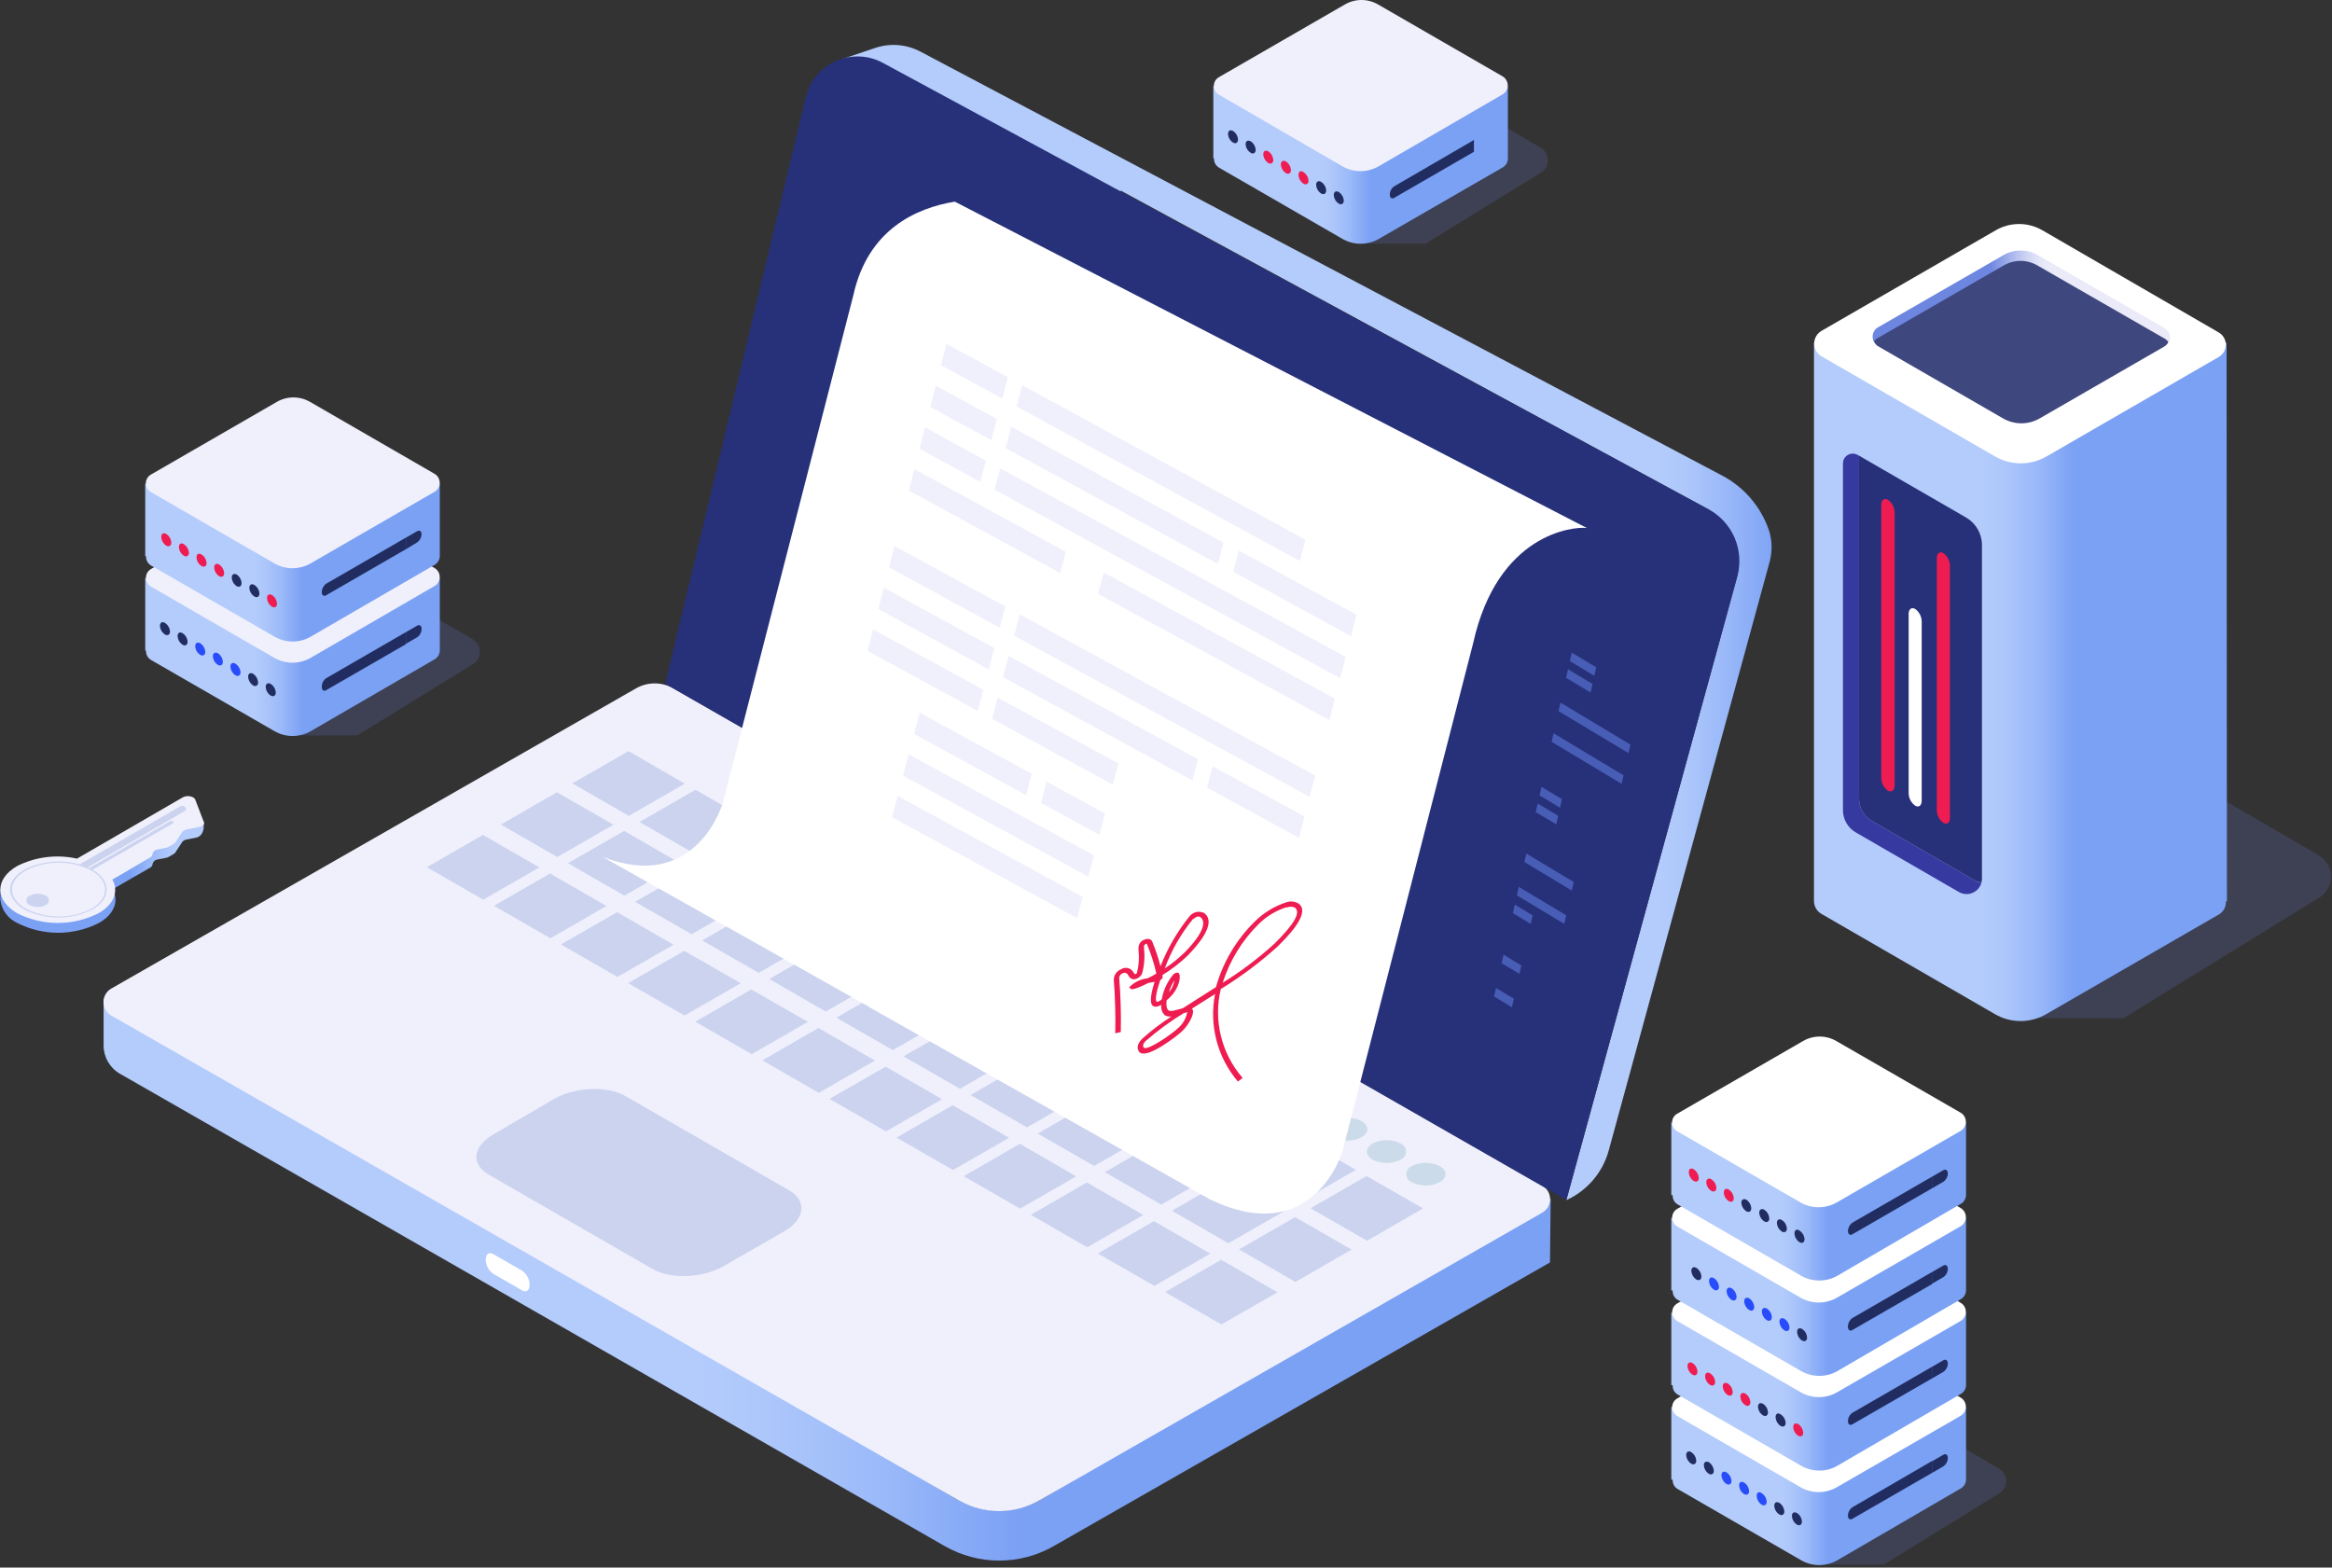 <svg xmlns="http://www.w3.org/2000/svg" width="720" height="484" viewBox="0 0 720 484">
    <rect x="0" y="0" width="720" height="484" fill="#333333" stroke="none"/>
    <defs>
        <linearGradient id="3e3c1t9cpa" x1="-.018%" x2="99.982%" y1="49.969%" y2="49.969%">
            <stop offset="41%" stop-color="#B4CCFC"/>
            <stop offset="46%" stop-color="#ADC7FB"/>
            <stop offset="54%" stop-color="#9AB9F9"/>
            <stop offset="63%" stop-color="#7CA1F5"/>
            <stop offset="63%" stop-color="#7BA1F5"/>
        </linearGradient>
        <linearGradient id="1a5upmjvtb" x1="38.101%" x2="138.06%" y1="50.005%" y2="50.005%">
            <stop offset="50%" stop-color="#B4CCFC"/>
            <stop offset="53%" stop-color="#ADC7FB"/>
            <stop offset="57%" stop-color="#9AB9F9"/>
            <stop offset="63%" stop-color="#7CA1F5"/>
            <stop offset="63%" stop-color="#7BA1F5"/>
        </linearGradient>
        <linearGradient id="3y2na6x3rc" x1="-.021%" x2="99.915%" y1="50.002%" y2="50.002%">
            <stop offset="41%" stop-color="#B4CCFC"/>
            <stop offset="46%" stop-color="#ADC7FB"/>
            <stop offset="54%" stop-color="#9AB9F9"/>
            <stop offset="63%" stop-color="#7CA1F5"/>
            <stop offset="63%" stop-color="#7BA1F5"/>
        </linearGradient>
        <linearGradient id="kfcrsiushd" x1="102.775%" x2="-.591%" y1="49.952%" y2="49.952%">
            <stop offset="42%" stop-color="#EAEAF9"/>
            <stop offset="45%" stop-color="#E3E5F8"/>
            <stop offset="49%" stop-color="#D0D5F4"/>
            <stop offset="53%" stop-color="#B1BDEE"/>
            <stop offset="58%" stop-color="#879AE5"/>
            <stop offset="61%" stop-color="#6D86E0"/>
        </linearGradient>
        <linearGradient id="gk5gltgtye" x1="6.055%" x2="80.795%" y1="50.019%" y2="50.019%">
            <stop offset="41%" stop-color="#B4CCFC"/>
            <stop offset="46%" stop-color="#ADC7FB"/>
            <stop offset="54%" stop-color="#9AB9F9"/>
            <stop offset="63%" stop-color="#7CA1F5"/>
            <stop offset="63%" stop-color="#7BA1F5"/>
        </linearGradient>
        <linearGradient id="y226sa4b9f" x1="6.055%" x2="80.795%" y1="49.964%" y2="49.964%">
            <stop offset="41%" stop-color="#B4CCFC"/>
            <stop offset="46%" stop-color="#ADC7FB"/>
            <stop offset="54%" stop-color="#9AB9F9"/>
            <stop offset="63%" stop-color="#7CA1F5"/>
            <stop offset="63%" stop-color="#7BA1F5"/>
        </linearGradient>
        <linearGradient id="29rimw4ssg" x1="6.055%" x2="80.795%" y1="50.013%" y2="50.013%">
            <stop offset="41%" stop-color="#B4CCFC"/>
            <stop offset="46%" stop-color="#ADC7FB"/>
            <stop offset="54%" stop-color="#9AB9F9"/>
            <stop offset="63%" stop-color="#7CA1F5"/>
            <stop offset="63%" stop-color="#7BA1F5"/>
        </linearGradient>
        <linearGradient id="1c64snmmkh" x1="5.999%" x2="80.814%" y1="49.967%" y2="49.967%">
            <stop offset="41%" stop-color="#B4CCFC"/>
            <stop offset="46%" stop-color="#ADC7FB"/>
            <stop offset="54%" stop-color="#9AB9F9"/>
            <stop offset="63%" stop-color="#7CA1F5"/>
            <stop offset="63%" stop-color="#7BA1F5"/>
        </linearGradient>
        <linearGradient id="jx157yxnxi" x1="5.999%" x2="80.784%" y1="50.102%" y2="50.102%">
            <stop offset="41%" stop-color="#B4CCFC"/>
            <stop offset="46%" stop-color="#ADC7FB"/>
            <stop offset="54%" stop-color="#9AB9F9"/>
            <stop offset="63%" stop-color="#7CA1F5"/>
            <stop offset="63%" stop-color="#7BA1F5"/>
        </linearGradient>
        <linearGradient id="mp83e1anuj" x1="130.966%" x2="24.825%" y1="50.03%" y2="50.03%">
            <stop offset="41%" stop-color="#B4CCFC"/>
            <stop offset="46%" stop-color="#ADC7FB"/>
            <stop offset="54%" stop-color="#9AB9F9"/>
            <stop offset="63%" stop-color="#7CA1F5"/>
            <stop offset="63%" stop-color="#7BA1F5"/>
        </linearGradient>
    </defs>
    <g fill="none" fill-rule="evenodd">
        <g fill-rule="nonzero">
            <g>
                <path fill="url(#3e3c1t9cpa)" d="M321.35 463.012c-7.963 4.604-17.778 4.604-25.74 0L31.987 308.323V322.828c.007 3.594 1.933 6.91 5.05 8.697L291.72 477.381c10.402 5.943 23.171 5.943 33.574 0l153.256-87.594.217-19.745-157.417 92.97z" transform="translate(-666 -200) translate(666 200)"/>
                <path fill="#F0F0FC" d="M320.864 463.282l155.31-88.864c1.496-.857 2.42-2.449 2.42-4.173 0-1.725-.924-3.317-2.42-4.173L207.853 212.518c-3.55-2.024-7.904-2.024-11.453 0l-162.035 92.7c-1.497.856-2.42 2.448-2.42 4.172 0 1.725.923 3.317 2.42 4.173l261.65 149.692c7.693 4.409 17.145 4.419 24.849.027z" transform="translate(-666 -200) translate(666 200)"/>
                <path fill="#CCDBEA" d="M411.7 351.135c2.726 1.377 5.944 1.377 8.67 0 2.377-1.405 2.404-3.62 0-4.997-2.723-1.39-5.947-1.39-8.67 0-1.013.416-1.675 1.403-1.675 2.498 0 1.096.662 2.083 1.675 2.499zM423.773 358.05c2.727 1.376 5.945 1.376 8.67 0 1.014-.417 1.675-1.404 1.675-2.499 0-1.095-.661-2.082-1.674-2.498-2.726-1.377-5.944-1.377-8.67 0-2.296 1.404-2.296 3.646 0 4.996zM435.847 365.018c2.73 1.364 5.941 1.364 8.67 0 2.377-1.377 2.404-3.62 0-4.97-2.726-1.377-5.944-1.377-8.67 0-.996.425-1.642 1.403-1.642 2.485 0 1.083.646 2.06 1.642 2.485z" transform="translate(-666 -200) translate(666 200)"/>
                <path fill="#CBD3EF" d="M150.915 362.695l50.536 29.09c5.645 3.269 15.531 2.864 22.068-.918l18.529-10.642c6.536-3.781 7.238-9.454 1.566-12.722l-50.51-29.09c-5.671-3.241-15.557-2.836-22.094.918l-18.502 10.804c-6.536 3.7-7.266 9.319-1.593 12.56z" transform="translate(-666 -200) translate(666 200)"/>
                <path fill="url(#1a5upmjvtb)" d="M546.184 163.818c-2.494-7.39-7.763-13.52-14.693-17.098L284.13 15.91c-4.291-2.254-9.317-2.654-13.91-1.108l-10.427 3.511 86.218 40.84v-.324L526.98 157.01c7.653 4.247 11.447 13.147 9.21 21.609l-52.589 191.935c6.44-2.915 11.242-8.55 13.1-15.369l49.754-182.023c.777-3.08.683-6.315-.27-9.345z" transform="translate(-666 -200) translate(666 200)"/>
                <path fill="#CBD3EF" d="M194.131 251.899L176.71 241.878 194.05 231.911 211.445 241.959zM214.848 263.81L197.427 253.789 214.74 243.85 232.189 253.87zM235.565 275.749L218.17 265.701 235.484 255.761 252.906 265.809zM256.309 287.687L238.887 277.694 256.201 267.673 273.623 277.721zM277.026 299.599L259.604 289.605 276.891 279.638 294.34 289.605zM297.743 311.538L280.294 301.49 297.608 291.55 315.057 301.571zM318.433 323.449L301.038 313.455 318.352 303.462 335.747 313.509zM339.177 335.388L321.755 325.367 339.042 315.4 356.491 325.421zM359.894 347.326L342.472 337.251 359.759 327.312 377.208 337.36zM380.611 359.238L363.189 349.217 380.503 339.25 397.897 349.271zM401.328 371.177L383.906 361.156 401.22 351.162 418.641 361.183zM422.072 383.088L404.623 373.067 421.91 363.1 439.358 373.094zM172.064 264.621L154.642 254.573 171.956 244.633 189.404 254.627zM192.781 276.532L175.359 266.511 192.7 256.544 210.094 266.592zM213.525 288.444L196.103 278.45 213.39 268.483 230.811 278.504zM234.242 300.382L216.793 290.361 234.107 280.395 251.555 290.415zM254.932 312.321L237.537 302.273 254.824 292.306 272.272 302.354zM275.649 324.232L258.254 314.212 275.541 304.245 292.989 314.293zM296.393 336.171L278.971 326.15 296.284 316.183 313.679 326.177zM317.082 348.083L299.661 338.089 317.001 328.095 334.396 338.143zM337.799 359.994L320.405 350 337.718 340.034 355.14 350.054zM358.543 371.933L341.122 361.912 358.435 351.945 375.83 361.966zM379.26 383.871L361.839 373.824 379.152 363.857 396.574 373.905zM399.95 395.81L382.556 385.762 399.869 375.795 417.291 385.816zM149.213 277.775L131.791 267.754 149.105 257.787 166.527 267.808zM169.93 289.713L152.508 279.665 169.822 269.699 187.244 279.719zM190.647 301.625L173.198 291.604 190.539 281.637 207.961 291.685zM211.364 313.563L193.942 303.543 211.256 293.576 228.678 303.57zM232.081 325.475L214.686 315.454 231.946 305.487 249.421 315.508zM252.798 337.414L235.376 327.393 252.69 317.399 270.138 327.447zM273.542 349.325L256.12 339.277 273.434 329.337 290.855 339.385zM294.232 361.237L276.81 351.243 294.124 341.249 311.572 351.297zM314.949 373.175L297.554 363.154 314.868 353.161 332.289 363.208zM335.666 385.114L318.271 375.066 335.558 365.099 353.006 375.12zM356.41 397.025L338.961 387.005 356.274 377.038 373.696 387.059zM377.127 408.937L359.705 398.943 377.018 388.949 394.413 398.997z" transform="translate(-666 -200) translate(666 200)"/>
                <path fill="#27317A" d="M248.854 29.711l-43.46 181.43L483.602 370.5l52.779-192.503c2.233-8.133-1.44-16.733-8.86-20.744L272.758 19.501c-4.443-2.47-9.778-2.746-14.452-.75-4.675 1.997-8.164 6.043-9.452 10.96z" transform="translate(-666 -200) translate(666 200)"/>
                <path fill="#FFF" d="M161.233 398.43l-8.968-5.159c-1.426-1.003-2.281-2.632-2.296-4.376 0-1.647 1.027-2.43 2.296-1.701l8.968 5.159c1.419.997 2.273 2.614 2.295 4.348 0 1.675-1.026 2.458-2.295 1.729z" transform="translate(-666 -200) translate(666 200)"/>
                <path fill="#6878D4" d="M715.89 264.053l-60.773-35.33c-6.018-3.468-13.429-3.468-19.447 0l-58.127 50.78 48.62 34.87h29.467l60.423-37.22c2.295-1.4 3.682-3.907 3.649-6.596-.034-2.688-1.482-5.16-3.811-6.504z" opacity=".2" transform="translate(-666 -200) translate(666 200)"/>
                <path fill="url(#3y2na6x3rc)" d="M687.449 105.827H560.068v172.38c-.005 1.626.86 3.13 2.269 3.943l53.615 30.981c4.886 2.834 10.915 2.834 15.801 0l53.319-30.792c1.428-.82 2.266-2.38 2.16-4.024h.325l-.108-172.488z" transform="translate(-666 -200) translate(666 200)"/>
                <path fill="#FFF" d="M615.952 140.913l-53.561-30.9c-1.405-.81-2.27-2.308-2.27-3.93 0-1.621.865-3.12 2.27-3.93l53.804-31.062c4.446-2.567 9.924-2.567 14.37 0l54.453 31.548c1.359.78 2.197 2.228 2.197 3.795 0 1.568-.838 3.015-2.197 3.795l-53.319 30.792c-4.897 2.758-10.888 2.716-15.747-.108z" transform="translate(-666 -200) translate(666 200)"/>
                <path fill="#3E477E" d="M618.491 129.218l-38.544-22.257c-1.016-.582-1.644-1.664-1.644-2.836s.628-2.254 1.644-2.836l38.706-22.392c3.214-1.836 7.159-1.836 10.372 0l39.246 22.662c.944.573 1.52 1.597 1.52 2.701s-.576 2.128-1.52 2.701l-38.435 22.176c-3.494 2.057-7.822 2.088-11.345.08z" transform="translate(-666 -200) translate(666 200)"/>
                <path fill="url(#kfcrsiushd)" d="M579.92 104.287l38.733-22.338c3.206-1.864 7.166-1.864 10.372 0l39.327 22.608c.479.262.872.656 1.135 1.135.437-.72.563-1.587.35-2.402-.214-.815-.75-1.508-1.485-1.92l-39.327-22.635c-3.213-1.836-7.158-1.836-10.372 0l-38.84 22.338c-1.548.895-2.099 2.86-1.243 4.43.313-.536.785-.96 1.35-1.216z" transform="translate(-666 -200) translate(666 200)"/>
                <path fill="#36399F" d="M609.82 271.886l-31.871-18.42c-2.452-1.403-3.967-4.01-3.97-6.834V140.697l-.406-.216c-.95-.563-2.131-.563-3.082 0-.95.562-1.519 1.597-1.483 2.701v106.961c0 2.826 1.502 5.438 3.944 6.86l31.872 18.422c1.278.728 2.822.823 4.18.258 1.358-.566 2.378-1.728 2.762-3.148-.688-.072-1.352-.293-1.945-.649z" transform="translate(-666 -200) translate(666 200)"/>
                <path fill="#27317A" d="M611.928 168.275c-.007-3.495-1.868-6.725-4.89-8.482l-33.06-19.096v105.935c.004 2.824 1.519 5.43 3.97 6.833l31.873 18.421c.6.328 1.263.521 1.945.568.11-.396.165-.805.162-1.216V168.275z" transform="translate(-666 -200) translate(666 200)"/>
                <path fill="#EE1C50" d="M582.81 244.093c-1.243-.941-1.973-2.411-1.971-3.97v-84.246c0-1.513.918-2.215 2.053-1.567 1.28.921 2.052 2.393 2.08 3.97v84.246c-.082 1.54-1 2.242-2.162 1.567z" transform="translate(-666 -200) translate(666 200)"/>
                <path fill="#FFF" d="M591.319 248.766c-1.254-.89-2.007-2.326-2.026-3.863v-55.344c0-1.486.891-2.188 2.026-1.54 1.237.901 1.977 2.332 1.999 3.863v55.344c0 1.485-.892 2.188-2 1.54z" transform="translate(-666 -200) translate(666 200)"/>
                <path fill="#EE1C50" d="M600.016 170.787c-1.107-.622-2.026 0-2.026 1.54v77.87c.032 1.534.782 2.964 2.026 3.863 1.108.648 2.026 0 2.026-1.54v-77.844c-.032-1.541-.781-2.98-2.026-3.89z" transform="translate(-666 -200) translate(666 200)"/>
                <path fill="#6878D4" d="M617.06 453.342l-35.87-20.825c-3.552-2.05-7.928-2.05-11.48 0l-45.917 26.524 40.515 23.985h17.368l35.654-21.959c1.326-.863 2.103-2.357 2.048-3.939-.055-1.581-.935-3.018-2.318-3.786z" opacity=".2" transform="translate(-666 -200) translate(666 200)"/>
                <path fill="url(#gk5gltgtye)" d="M607.012 434.462v22.391c-.032 1.122-.646 2.146-1.62 2.701l-38.058 22.149c-3.49 2.028-7.8 2.028-11.29 0l-38.058-21.96c-1.03-.583-1.63-1.71-1.54-2.89h-.432v-22.391h90.998z" transform="translate(-666 -200) translate(666 200)"/>
                <path fill="#FFF" d="M567.144 459.176l38.193-22.04c1.005-.579 1.624-1.65 1.624-2.81 0-1.159-.619-2.23-1.624-2.808l-38.382-22.176c-3.174-1.839-7.09-1.839-10.264 0l-38.867 22.446c-.958.563-1.546 1.59-1.546 2.7 0 1.111.588 2.139 1.546 2.702l38.057 21.986c3.482 2.024 7.782 2.024 11.263 0z" transform="translate(-666 -200) translate(666 200)"/>
                <path fill="#212D60" d="M571.898 465.389c-.829.595-1.33 1.545-1.35 2.566 0 .972.621 1.431 1.35.999l24.634-14.207v-3.674l-24.634 14.316zM600.016 449.155l-3.457 2v3.592l3.484-2.026c.868-.623 1.373-1.633 1.35-2.701-.026-.838-.648-1.297-1.377-.865z" transform="translate(-666 -200) translate(666 200)"/>
                <path fill="url(#y226sa4b9f)" d="M607.012 405.29v22.392c-.032 1.122-.646 2.145-1.62 2.701l-38.058 22.149c-3.49 2.028-7.8 2.028-11.29 0l-38.058-21.96c-1.03-.583-1.63-1.71-1.54-2.89h-.432v-22.391h90.998z" transform="translate(-666 -200) translate(666 200)"/>
                <path fill="#FFF" d="M567.144 429.897l38.193-22.04c1.005-.579 1.624-1.65 1.624-2.81 0-1.159-.619-2.23-1.624-2.809l-38.382-22.175c-3.174-1.84-7.09-1.84-10.264 0l-38.867 22.392c-.958.562-1.546 1.59-1.546 2.7 0 1.111.588 2.139 1.546 2.702l38.057 21.959c3.467 2.048 7.767 2.08 11.263.081z" transform="translate(-666 -200) translate(666 200)"/>
                <path fill="#212D60" d="M571.898 436.217c-.829.596-1.33 1.546-1.35 2.566 0 .973.621 1.432 1.35 1l24.634-14.208v-3.592l-24.634 14.234zM600.016 419.984l-3.457 1.999v3.592l3.484-2.025c.83-.595 1.33-1.546 1.35-2.566-.026-.973-.648-1.432-1.377-1z" transform="translate(-666 -200) translate(666 200)"/>
                <path fill="url(#29rimw4ssg)" d="M607.012 376.038v22.392c-.027 1.123-.642 2.15-1.62 2.701l-38.058 22.176c-3.498 2-7.793 2-11.29 0l-38.058-21.987c-1.036-.578-1.638-1.708-1.54-2.89h-.432v-22.392h90.998z" transform="translate(-666 -200) translate(666 200)"/>
                <path fill="#FFF" d="M567.144 400.672l38.193-22.068c1.005-.578 1.624-1.65 1.624-2.809 0-1.16-.619-2.23-1.624-2.809l-38.382-22.175c-3.181-1.812-7.082-1.812-10.264 0l-38.867 22.445c-.958.563-1.546 1.59-1.546 2.701 0 1.11.588 2.139 1.546 2.701l38.057 21.987c3.483 2.01 7.77 2.02 11.263.027z" transform="translate(-666 -200) translate(666 200)"/>
                <path fill="#212D60" d="M571.898 406.965c-.86.63-1.363 1.636-1.35 2.701 0 .973.621 1.432 1.35 1l24.634-14.208v-3.727l-24.634 14.234zM600.016 390.732l-3.457 1.999v3.592l3.484-2.026c.828-.583 1.33-1.526 1.35-2.539-.026-.999-.648-1.431-1.377-1.026z" transform="translate(-666 -200) translate(666 200)"/>
                <path fill="url(#29rimw4ssg)" d="M607.012 346.597v22.392c-.027 1.123-.642 2.149-1.62 2.7l-38.058 22.176c-3.498 2-7.793 2-11.29 0l-38.058-21.986c-1.036-.579-1.638-1.708-1.54-2.89h-.432v-22.392h90.998z" transform="translate(-666 -200) translate(666 200)"/>
                <path fill="#FFF" d="M567.144 371.23l38.193-22.067c1.005-.578 1.624-1.65 1.624-2.809 0-1.16-.619-2.23-1.624-2.81l-38.382-22.12c-3.174-1.84-7.09-1.84-10.264 0l-38.867 22.445c-.972.552-1.573 1.583-1.573 2.701s.6 2.15 1.573 2.701l38.057 21.987c3.493 1.992 7.78 1.982 11.263-.027z" transform="translate(-666 -200) translate(666 200)"/>
                <path fill="#212D60" d="M571.898 377.524c-.822.6-1.32 1.548-1.35 2.566 0 .972.621 1.431 1.35 1.026l24.634-14.234v-3.593l-24.634 14.235zM600.016 361.29l-3.457 2v3.592l3.484-2.026c.828-.584 1.33-1.526 1.35-2.539-.026-1-.648-1.431-1.377-1.026zM554.044 380.846c.063 1.099.645 2.101 1.567 2.701.837.486 1.54 0 1.54-.891-.057-1.093-.628-2.095-1.54-2.701-.864-.621-1.567-.216-1.567.891zM548.615 377.551c.048 1.096.621 2.101 1.54 2.701.864.486 1.54 0 1.54-.864-.04-1.099-.615-2.108-1.54-2.701-.837-.487-1.54-.108-1.54.864zM543.16 374.418c.053 1.1.637 2.107 1.566 2.7.837.487 1.54 0 1.54-.89-.048-1.096-.622-2.102-1.54-2.702-.864-.486-1.567-.08-1.567.892zM537.622 371.285c.065 1.09.634 2.089 1.54 2.7.864.487 1.54 0 1.54-.89-.053-1.095-.625-2.099-1.54-2.702-.73-.35-1.54-.08-1.54.892z" transform="translate(-666 -200) translate(666 200)"/>
                <path fill="#EE1C50" d="M532.22 368.151c.039 1.099.614 2.108 1.54 2.701.837.514 1.54 0 1.54-.864-.049-1.096-.622-2.101-1.54-2.701-.784-.513-1.54-.135-1.54.864zM526.818 364.991c.048 1.096.621 2.102 1.54 2.701.864.486 1.566 0 1.566-.891-.05-1.102-.634-2.11-1.566-2.701-.81-.486-1.54-.081-1.54.891zM521.416 361.939c.052 1.095.624 2.098 1.54 2.701.864.486 1.54 0 1.54-.891-.053-1.095-.625-2.099-1.54-2.701-.865-.568-1.54-.162-1.54.891z" transform="translate(-666 -200) translate(666 200)"/>
                <path fill="#212D60" d="M554.855 411.206c.052 1.094.624 2.098 1.54 2.7.864.487 1.539 0 1.539-.89-.052-1.095-.625-2.099-1.54-2.701-.864-.487-1.54-.082-1.54.89z" transform="translate(-666 -200) translate(666 200)"/>
                <path fill="#284CF9" d="M549.399 408.073c.05 1.102.634 2.11 1.566 2.7.838.514 1.54 0 1.54-.864-.057-1.093-.628-2.095-1.54-2.7-.864-.514-1.566-.136-1.566.864zM543.97 404.912c.047 1.096.62 2.102 1.54 2.701.863.487 1.539 0 1.539-.89-.04-1.1-.615-2.109-1.54-2.702-.837-.46-1.54-.08-1.54.891zM538.513 401.78c.054 1.1.638 2.107 1.567 2.7.837.486 1.54 0 1.54-.891-.065-1.09-.634-2.09-1.54-2.701-.864-.486-1.567-.081-1.567.891zM533.084 398.646c.065 1.09.634 2.09 1.54 2.701.864.486 1.54 0 1.54-.891-.044-1.097-.618-2.105-1.54-2.701-.837-.486-1.54-.081-1.54.891zM527.655 395.513c.04 1.098.615 2.108 1.54 2.7.837.487 1.54 0 1.54-.863-.048-1.096-.622-2.102-1.54-2.701-.864-.514-1.54-.136-1.54.864z" transform="translate(-666 -200) translate(666 200)"/>
                <path fill="#212D60" d="M522.2 392.353c.056 1.093.627 2.095 1.539 2.7.864.487 1.566 0 1.566-.89-.05-1.103-.634-2.111-1.566-2.702-.838-.486-1.54-.08-1.54.892z" transform="translate(-666 -200) translate(666 200)"/>
                <path fill="#EE1C50" d="M553.666 440.593c.044 1.097.618 2.105 1.54 2.701.837.486 1.54 0 1.54-.891-.065-1.091-.635-2.09-1.54-2.701-.864-.486-1.54-.081-1.54.891z" transform="translate(-666 -200) translate(666 200)"/>
                <path fill="#212D60" d="M548.21 437.568c.065 1.09.634 2.09 1.54 2.701.864.486 1.566 0 1.566-.891-.054-1.101-.637-2.108-1.566-2.701-.838-.595-1.54-.19-1.54.891zM542.781 434.3c.039 1.098.614 2.108 1.54 2.7.864.487 1.54 0 1.54-.864-.04-1.098-.615-2.107-1.54-2.7-.865-.487-1.54-.109-1.54.864z" transform="translate(-666 -200) translate(666 200)"/>
                <path fill="#EE1C50" d="M537.325 431.167c.054 1.1.638 2.107 1.567 2.7.837.487 1.54 0 1.54-.89-.049-1.097-.622-2.102-1.54-2.702-.865-.486-1.567-.08-1.567.892zM531.896 428.033c.052 1.095.624 2.099 1.54 2.701.864.487 1.54 0 1.54-.891-.053-1.095-.625-2.098-1.54-2.701-.865-.378-1.54-.081-1.54.891zM526.44 424.9c.05 1.102.634 2.11 1.566 2.701.838.513 1.54 0 1.54-.864-.048-1.096-.621-2.102-1.54-2.701-.864-.513-1.566-.135-1.566.864zM521.01 421.74c.049 1.096.622 2.101 1.54 2.701.865.486 1.54 0 1.54-.891-.039-1.099-.614-2.108-1.54-2.701-.837-.487-1.54-.081-1.54.89z" transform="translate(-666 -200) translate(666 200)"/>
                <path fill="#212D60" d="M553.261 468.036c.039 1.098.614 2.108 1.54 2.7.864.487 1.54 0 1.54-.89-.04-1.099-.615-2.108-1.54-2.702-.973-.459-1.54-.08-1.54.892zM547.805 464.902c.054 1.101.638 2.108 1.567 2.702.837.486 1.54 0 1.54-.892-.066-1.09-.635-2.09-1.54-2.7-.946-.487-1.567-.082-1.567.89z" transform="translate(-666 -200) translate(666 200)"/>
                <path fill="#284CF9" d="M542.376 461.877c.048 1.096.621 2.102 1.54 2.701.864.514 1.54 0 1.54-.864-.044-1.097-.619-2.105-1.54-2.701-.892-.621-1.54-.216-1.54.864zM536.947 458.61c.039 1.097.614 2.107 1.54 2.7.837.486 1.539 0 1.539-.864-.048-1.096-.621-2.102-1.54-2.701-.864-.486-1.54-.108-1.54.864zM531.49 455.476c.057 1.093.628 2.095 1.54 2.7.865.487 1.567 0 1.567-.89-.05-1.103-.634-2.111-1.567-2.701-.81-.487-1.54-.082-1.54.89z" transform="translate(-666 -200) translate(666 200)"/>
                <path fill="#212D60" d="M526.062 452.343c.052 1.094.624 2.098 1.54 2.7.837.487 1.539 0 1.539-.89-.065-1.092-.634-2.09-1.54-2.702-.783-.378-1.54-.08-1.54.892zM520.606 449.21c.048 1.095.62 2.1 1.54 2.7.864.514 1.566 0 1.566-.864-.05-1.102-.635-2.11-1.567-2.7-.73-.514-1.54-.136-1.54.863z" transform="translate(-666 -200) translate(666 200)"/>
                <path fill="#6878D4" d="M145.972 197.365l-36.005-20.825c-3.555-2.04-7.925-2.04-11.48 0L52.57 203.09l40.515 23.985h17.233l35.654-21.986c1.367-.806 2.206-2.275 2.206-3.863 0-1.587-.839-3.056-2.206-3.862z" opacity=".2" transform="translate(-666 -200) translate(666 200)"/>
                <path fill="url(#1c64snmmkh)" d="M135.789 178.485v22.391c-.032 1.122-.646 2.145-1.62 2.701l-38.193 22.149c-3.482 2.023-7.782 2.023-11.264 0l-38.084-21.96c-1.012-.601-1.605-1.715-1.54-2.89h-.243v-22.391h90.944z" transform="translate(-666 -200) translate(666 200)"/>
                <path fill="#F0F0FC" d="M95.949 203.091l38.165-22.122c1.02-.567 1.652-1.642 1.652-2.809 0-1.166-.632-2.242-1.652-2.809l-38.382-22.094c-3.174-1.84-7.09-1.84-10.263 0L46.6 175.702c-.958.563-1.546 1.59-1.546 2.701s.588 2.139 1.546 2.702l38.057 21.986c3.49 2.028 7.8 2.028 11.29 0z" transform="translate(-666 -200) translate(666 200)"/>
                <path fill="#212D60" d="M100.675 209.411c-.86.626-1.356 1.637-1.323 2.701 0 .973.594 1.432 1.323 1l24.634-14.208v-3.727l-24.634 14.234zM128.793 193.178l-3.457 1.999v3.592l3.484-2.025c.88-.614 1.388-1.63 1.35-2.702-.026-.837-.62-1.296-1.377-.864z" transform="translate(-666 -200) translate(666 200)"/>
                <path fill="url(#1c64snmmkh)" d="M135.789 149.313v22.392c-.032 1.121-.646 2.145-1.62 2.701l-38.193 22.148c-3.482 2.024-7.782 2.024-11.264 0l-38.084-21.959c-1.012-.602-1.605-1.715-1.54-2.89h-.243v-22.392h90.944z" transform="translate(-666 -200) translate(666 200)"/>
                <path fill="#F0F0FC" d="M95.949 173.92l38.165-22.04c1.02-.568 1.652-1.643 1.652-2.81s-.632-2.242-1.652-2.809l-38.382-22.175c-3.174-1.84-7.09-1.84-10.263 0L46.6 146.53c-.972.552-1.573 1.584-1.573 2.701 0 1.118.6 2.15 1.573 2.701l38.057 21.987c3.49 2.028 7.8 2.028 11.29 0z" transform="translate(-666 -200) translate(666 200)"/>
                <path fill="#212D60" d="M100.675 180.24c-.814.592-1.304 1.532-1.323 2.54 0 .999.594 1.458 1.323 1.026l24.634-14.235v-3.565l-24.634 14.234zM128.793 164.007l-3.457 1.999v3.565l3.457-2.107c.832-.592 1.334-1.544 1.35-2.566 0-.864-.594-1.323-1.35-.891z" transform="translate(-666 -200) translate(666 200)"/>
                <path fill="#EE1C50" d="M82.443 184.616c.053 1.094.625 2.098 1.54 2.7.864.487 1.54 0 1.54-.89-.053-1.095-.625-2.099-1.54-2.701-.864-.487-1.54-.054-1.54.89z" transform="translate(-666 -200) translate(666 200)"/>
                <path fill="#212D60" d="M76.987 181.483c.05 1.102.635 2.11 1.567 2.7.837.514 1.54 0 1.54-.864-.048-1.095-.622-2.101-1.54-2.7-.864-.514-1.567-.136-1.567.864zM71.558 178.268c.036 1.086.588 2.09 1.486 2.701.864.487 1.54 0 1.54-.89-.04-1.1-.615-2.109-1.54-2.702-.784-.432-1.486-.027-1.486.891z" transform="translate(-666 -200) translate(666 200)"/>
                <path fill="#EE1C50" d="M66.13 175.19c.043 1.096.617 2.104 1.539 2.7.837.486 1.54 0 1.54-.891-.066-1.09-.635-2.09-1.54-2.701-.865-.486-1.54-.081-1.54.891zM60.673 172.056c.048 1.096.621 2.101 1.54 2.701.864.513 1.566 0 1.566-.864-.054-1.101-.638-2.108-1.566-2.701-.838-.513-1.54-.135-1.54.864zM55.244 168.896c.039 1.098.614 2.108 1.54 2.7.837.487 1.54 0 1.54-.863-.049-1.096-.622-2.102-1.54-2.701-.865-.568-1.54-.109-1.54.864zM49.788 165.763c.056 1.093.628 2.095 1.54 2.7.864.487 1.566 0 1.566-.89-.05-1.103-.634-2.111-1.567-2.702-.837-.486-1.54-.108-1.54.892z" transform="translate(-666 -200) translate(666 200)"/>
                <path fill="#212D60" d="M82.038 212.058c.048 1.096.621 2.102 1.54 2.701.864.487 1.566 0 1.566-.89-.05-1.103-.634-2.112-1.566-2.702-.838-.486-1.54-.081-1.54.891zM76.61 208.925c.051 1.095.624 2.099 1.539 2.701.837.486 1.54 0 1.54-.891-.066-1.091-.635-2.09-1.54-2.701-.865-.486-1.54-.054-1.54.891z" transform="translate(-666 -200) translate(666 200)"/>
                <path fill="#284CF9" d="M71.153 205.792c.048 1.096.621 2.101 1.54 2.701.864.513 1.566 0 1.566-.864-.05-1.103-.634-2.111-1.566-2.701-.838-.514-1.54-.135-1.54.864zM65.724 202.578c.039 1.098.614 2.108 1.54 2.7.864.487 1.54 0 1.54-.89-.04-1.099-.615-2.108-1.54-2.702-.865-.432-1.54-.027-1.54.892zM60.268 199.499c.054 1.1.638 2.107 1.566 2.7.838.487 1.54 0 1.54-.89-.065-1.092-.634-2.09-1.54-2.702-.864-.486-1.566-.08-1.566.892z" transform="translate(-666 -200) translate(666 200)"/>
                <path fill="#212D60" d="M54.839 196.365c.048 1.096.62 2.102 1.54 2.701.864.514 1.539 0 1.539-.864-.044-1.097-.618-2.104-1.54-2.7-.837-.514-1.54-.136-1.54.863zM49.383 193.205c.05 1.102.634 2.11 1.566 2.701.838.486 1.54 0 1.54-.864-.048-1.096-.621-2.102-1.54-2.701-.864-.567-1.566-.108-1.566.864z" transform="translate(-666 -200) translate(666 200)"/>
                <path fill="#6878D4" d="M475.498 45.485L439.71 24.66c-3.542-2.05-7.911-2.05-11.453 0L382.34 51.212l40.515 23.985h17.368l35.653-21.96c1.33-.878 2.098-2.392 2.02-3.983-.078-1.592-.99-3.024-2.398-3.769z" opacity=".2" transform="translate(-666 -200) translate(666 200)"/>
                <path fill="url(#jx157yxnxi)" d="M465.558 26.578v22.419c-.031 1.121-.646 2.145-1.62 2.7l-38.193 22.041c-3.49 2.028-7.8 2.028-11.29 0l-38.058-21.96c-1.026-.59-1.632-1.707-1.566-2.89h-.216v-22.31h90.943z" transform="translate(-666 -200) translate(666 200)"/>
                <path fill="#F0F0FC" d="M425.691 51.32l38.193-22.149c1.005-.578 1.624-1.65 1.624-2.809 0-1.16-.62-2.23-1.624-2.809L425.475 1.378c-3.166-1.835-7.071-1.835-10.237 0l-38.895 22.445c-.972.552-1.572 1.584-1.572 2.701 0 1.118.6 2.15 1.572 2.701l38.058 22.095c3.49 2.028 7.8 2.028 11.29 0z" transform="translate(-666 -200) translate(666 200)"/>
                <path fill="#212D60" d="M430.445 57.532c-.832.58-1.334 1.525-1.35 2.54 0 .998.594 1.458 1.35 1.025l24.633-14.234v-3.646l-24.633 14.315zM411.808 60.18c.043 1.096.618 2.104 1.54 2.7.837.486 1.539 0 1.539-.891-.065-1.091-.634-2.09-1.54-2.701-.864-.486-1.54-.081-1.54.891zM406.352 57.046c.065 1.09.634 2.09 1.54 2.7.864.487 1.566 0 1.566-.89-.054-1.101-.638-2.108-1.567-2.701-.837-.487-1.54-.081-1.54.89z" transform="translate(-666 -200) translate(666 200)"/>
                <path fill="#EE1C50" d="M400.923 54.02c.039 1.1.614 2.109 1.54 2.702.864.486 1.539 0 1.539-.865-.04-1.098-.614-2.107-1.54-2.7-.864-.622-1.54-.244-1.54.864zM395.467 50.752c.054 1.101.637 2.108 1.566 2.702.837.486 1.54 0 1.54-.892-.048-1.096-.621-2.101-1.54-2.7-.864-.487-1.566-.082-1.566.89zM390.037 47.62c.053 1.094.625 2.098 1.54 2.7.864.487 1.54 0 1.54-.891-.053-1.095-.625-2.098-1.54-2.701-.864-.486-1.54-.081-1.54.891z" transform="translate(-666 -200) translate(666 200)"/>
                <path fill="#212D60" d="M384.581 44.486c.05 1.102.635 2.11 1.567 2.701.837.513 1.54 0 1.54-.864-.048-1.096-.622-2.102-1.54-2.701-.864-.405-1.567-.135-1.567.864zM379.152 41.326c.048 1.096.621 2.101 1.54 2.7.864.487 1.54 0 1.54-.89-.04-1.099-.615-2.108-1.54-2.701-.837-.487-1.54-.082-1.54.89z" transform="translate(-666 -200) translate(666 200)"/>
                <path fill="url(#mp83e1anuj)" d="M59.728 249.225c-1.02-.515-2.223-.515-3.242 0l-32.628 18.907c-6.283-1.384-12.851-.544-18.583 2.377-1.801.94-3.307 2.361-4.349 4.105h-.81v3.242c.38 3.129 2.367 5.832 5.24 7.13 7.902 4.014 17.245 4.014 25.146 0 4.835-2.7 6.267-6.86 4.295-10.426l4.052-2.35 7.563-4.348c.3-.16.523-.431.62-.756l.19-.703c.279-.597.856-.999 1.512-1.053l2.485-.486c.303-.05.596-.15.865-.297l1.54-.892c.2-.117.374-.273.512-.459l2.107-3.241c.336-.417.82-.688 1.35-.756l2.972-.595c.55-.114 1.05-.398 1.432-.81.632-.753.95-1.72.89-2.701v-1.216c-.955-1.62-2.01-3.181-3.16-4.672z" transform="translate(-666 -200) translate(666 200)"/>
                <path fill="#F0F0FC" d="M62.969 253.897l-2.701-7.05c-.123-.282-.344-.512-.621-.647-1.016-.529-2.226-.529-3.242 0l-32.628 18.907c-6.248-1.39-12.784-.58-18.502 2.296-6.915 3.997-6.888 10.507 0 14.558 7.902 4.013 17.245 4.013 25.146 0 4.835-2.7 6.267-6.833 4.268-10.399l4.079-2.35 7.644-4.51c.298-.148.522-.412.62-.73l.19-.702c.293-.576.867-.956 1.512-1l2.485-.485c.301-.07.592-.18.865-.325l1.54-.891c.211-.1.39-.26.512-.46l2.107-3.213c.332-.427.816-.708 1.35-.784l3.917-.81c1.08-.216 1.702-.864 1.459-1.405z" transform="translate(-666 -200) translate(666 200)"/>
                <path fill="#CBD3EF" d="M14.134 279.422c-1.558.808-3.411.808-4.97 0-.612-.209-1.024-.784-1.024-1.431s.412-1.223 1.024-1.432c1.559-.807 3.412-.807 4.97 0 .587.233.973.8.973 1.432 0 .631-.386 1.199-.973 1.431z" transform="translate(-666 -200) translate(666 200)"/>
                <path fill="#CBD3EF" d="M57.08 249.198l-.242-.216c-.377-.218-.84-.218-1.216 0L24.56 266.889c-5.703-1.62-11.808-1.031-17.097 1.648-5.808 3.35-5.78 8.832 0 12.236 6.638 3.364 14.483 3.364 21.122 0 5.807-3.35 5.78-8.86 0-12.236l24.876-14.37c.091-.053.148-.15.148-.256 0-.106-.057-.203-.148-.257l-.35-.216c-.13-.055-.277-.055-.406 0l-25.12 14.559-.459-.216 29.955-17.395c.218-.118.354-.346.354-.594s-.136-.476-.354-.594zm-28.82 31.359c-6.382 3.243-13.929 3.243-20.311 0-5.645-3.269-5.672-8.536 0-11.777 6.392-3.239 13.946-3.239 20.339 0 5.537 3.268 5.564 8.562-.027 11.777z" transform="translate(-666 -200) translate(666 200)"/>
                <path fill="#FFF" d="M294.799 62.259c-12.02 1.972-26.848 8.616-31.332 28.901L223.14 247.982s-8.103 27.956-37.139 16.558l82.517 46.43-.432-.162 105.34 59.423c32.17 15.666 41.083-14.829 41.083-14.829l40.326-156.822c7.51-33.87 31.035-36.113 35.114-35.545L294.799 62.259z" transform="translate(-666 -200) translate(666 200)"/>
                <path fill="#485DB5" d="M503.4 229.912L481.792 216.92 481.197 219.567 502.806 232.532zM501.266 239.393L479.658 226.401 479.064 229.048 500.672 242.013zM485.276 201.497L484.682 204.117 492.245 208.655 492.839 206.035zM484.115 206.629L483.52 209.276 491.083 213.814 491.677 211.167zM475.93 242.931L475.336 245.578 481.657 249.387 482.251 246.74zM474.769 248.09L474.148 250.737 480.495 254.519 481.089 251.899zM471.258 263.54L470.663 266.16 485.303 274.966 485.897 272.319zM468.935 273.831L468.341 276.451 482.98 285.257 483.574 282.61zM467.692 279.314L467.098 281.934 472.608 285.257 473.202 282.61zM464.208 294.764L463.614 297.384 469.124 300.679 469.718 298.059zM461.885 305.055L461.291 307.675 466.801 310.997 467.395 308.35z" transform="translate(-666 -200) translate(666 200)"/>
                <path fill="#F0F0FC" d="M292.233 106.151L290.531 112.768 309.439 123.059 311.167 116.496zM288.911 119.062L287.209 125.652 306.035 135.916 307.764 129.353zM285.588 131.946L283.887 138.536 302.632 148.773 304.388 142.21zM282.293 144.83L280.591 151.447 327.346 176.945 329.075 170.381zM276.162 168.572L274.487 175.162 308.655 193.826 310.384 187.236zM272.866 181.456L271.165 188.046 305.252 206.683 307.008 200.093zM402.786 252.088L374.398 236.611 372.643 243.174 401.085 258.705zM269.544 194.34L267.843 200.957 301.876 219.513 303.604 212.95zM401.328 173.218L313.868 125.49 315.624 118.927 403.056 166.654zM376.019 174.109L310.492 138.347 312.221 131.757 377.748 167.545zM418.804 189.802L382.475 169.976 380.746 176.54 417.129 196.419zM415.481 202.821L308.817 144.614 307.089 151.204 413.78 209.411zM412.159 215.705L340.771 176.756 339.015 183.346 410.457 222.322zM406.028 239.447L314.841 189.667 313.112 196.257 404.353 246.037zM368.159 240.987L309.709 209.087 311.437 202.524 369.888 234.423zM308.034 215.381L306.305 221.944 343.607 242.283 345.335 235.719zM316.812 245.497L282.212 226.617 283.941 220.026 318.541 238.907zM323.106 241.311L321.377 247.901 339.447 257.76 341.203 251.196zM280.537 232.883L278.809 239.474 335.99 270.671 337.745 264.107zM277.161 245.74L275.405 252.304 332.559 283.501 334.315 276.937z" transform="translate(-666 -200) translate(666 200)"/>
                <path fill="#EE1C50" d="M352.601 320.775c2.833-2.566 5.878-4.888 9.103-6.942-.729.127-1.478-.017-2.107-.405-.807-.798-1.197-1.926-1.054-3.052h-.243c-1.323.702-2.053.432-2.35.19-1.08-.784-.648-3.728.54-7.429l-1.08.19-.864.162c-1.918.972-4.754 2.295-5.402 1.836l-.54-.459.648-.621c1.44-1.214 3.207-1.975 5.078-2.188.925-.44 1.826-.926 2.7-1.459-.704-3.092-1.671-6.12-2.89-9.048 0-.27-.404-.19-.54 0-.135.189-.405.189-.378.513v.918c.274 2.508.082 5.045-.567 7.482-.31.821-.975 1.457-1.81 1.729-.698.332-1.532.167-2.052-.405l-.73-1.08c-.399-.412-1.035-.48-1.512-.163-.584.227-.977.78-1 1.405.45 5.552.613 11.124.487 16.692l-1.702.405c.124-5.523-.03-11.049-.46-16.557.032-1.425.916-2.692 2.243-3.214 1.097-.725 2.557-.554 3.457.405l.73 1.026c0 .163.296 0 .404 0 .156-.047.277-.168.324-.324.587-2.273.752-4.635.487-6.968v-.919c.07-1.084.783-2.02 1.81-2.377 1.107-.459 2.106-.189 2.43.622 1.01 2.442 1.848 4.95 2.512 7.509v.162c2.19-5.597 5.223-10.826 8.995-15.504 1.08-1.356 2.96-1.772 4.51-1 4.376 3.241-2.836 10.804-5.132 13.181-2.365 2.258-4.964 4.26-7.751 5.97.135.864 0 1.026-.244 1.242-.125.131-.27.24-.432.324-1.188 3.512-1.728 6.213-1.026 6.726l.567-.162c.323-.182.63-.39.918-.622.505-2.87 1.764-5.554 3.647-7.779.22-.202.49-.342.783-.405.23-.111.5-.111.73 0 .972.73.378 4.62-2.702 7.617l-.945.865c-.19 1.431 0 2.7.594 3.106.594.405 1.999 0 3.43-.405l1.027-.297 4.78-3.053 5.403-3.43c2.122-7.574 6.17-14.47 11.75-20.015 2.82-2.884 6.308-5.027 10.155-6.24 1.229-.37 2.558-.192 3.647.487 3.943 2.944-3.944 10.67-6.537 13.235-5.423 4.91-11.292 9.305-17.53 13.127-2.313 9.701.202 19.923 6.753 27.443l-1.459 1.107c-6.355-7.452-8.952-17.402-7.05-27.01l-4.294 2.7-2.863 1.81c.138.125.24.283.297.46.405 1.296-1.161 4.375-3.268 6.455-1.35 1.324-10.534 8.535-13.073 6.645-.702-.567-1.378-2.215.648-4.214zm13.1-8.103c-4.251 2.575-8.273 5.512-12.02 8.778-1.296 1.297-.513 2.026-.486 2.053 1.189.892 8.617-4.186 10.67-6.185 1.414-1.265 2.364-2.967 2.7-4.835-.295.086-.584.195-.864.324v-.135zm-4.862-6.212c.932-1.08 1.54-2.4 1.756-3.809-.767 1.226-1.358 2.554-1.756 3.944v-.135zm7.563-22.797c-3.763 4.587-6.73 9.773-8.778 15.342 2.134-1.404 4.133-3.005 5.97-4.781 1.43-1.405 8.4-8.535 4.969-11.101-.891-.513-1.945.486-2.16.675v-.135zm28.928-3.592c-3.361 1.042-6.413 2.897-8.886 5.402-5.031 5.025-8.783 11.185-10.94 17.961 5.676-3.522 11.02-7.555 15.964-12.046 6.158-6.077 8.238-9.724 6.32-11.155-.778-.36-1.672-.37-2.458-.027v-.135z" transform="translate(-666 -200) translate(666 200)"/>
            </g>
        </g>
    </g>
</svg>
